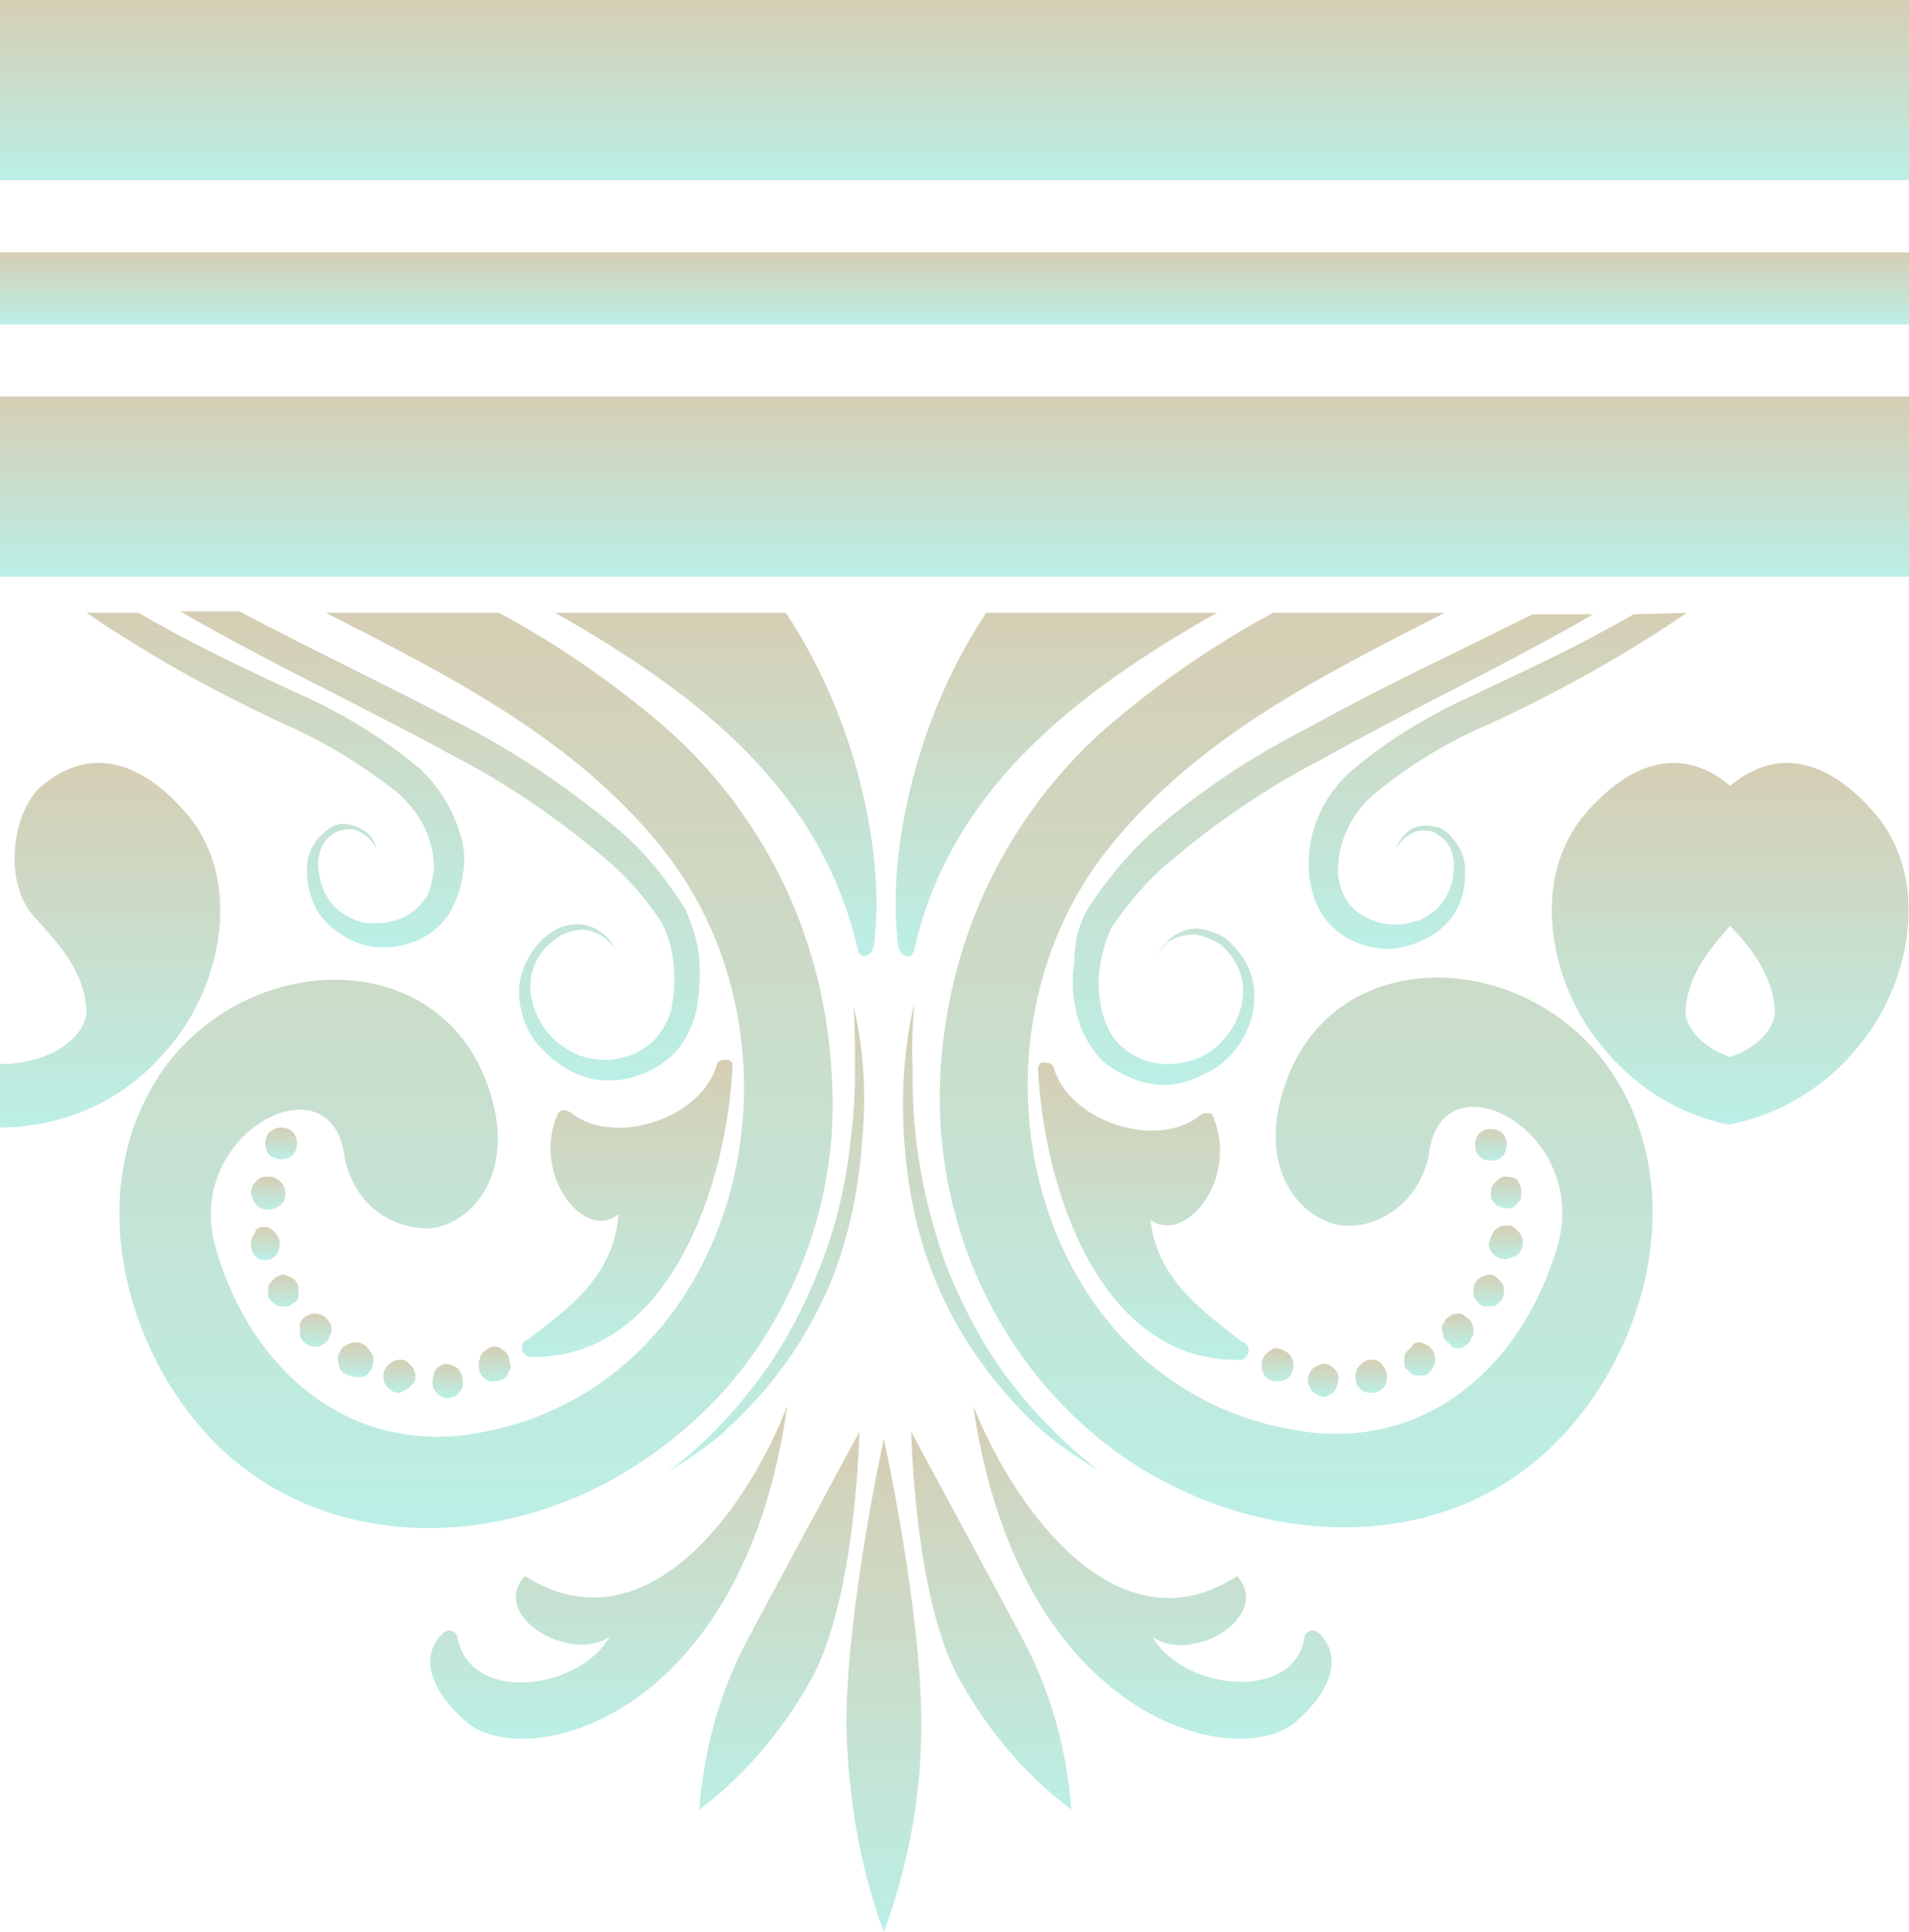 <svg version="1.1" id="Слой_1" xmlns="http://www.w3.org/2000/svg" x="0" y="0" viewBox="0 0 132.4 134" xml:space="preserve"><linearGradient id="SVGID_1_" gradientUnits="userSpaceOnUse" x1="120.016" y1="58" x2="120.016" y2="83.112" gradientTransform="matrix(1 0 0 -1 0 136)"><stop offset="0" stop-color="#bbefe6"/><stop offset="1" stop-color="#d6ceb4"/></linearGradient><path d="M110.9 72.3c-3.4-4.2-4.8-11.3-1-15.8 3.3-3.9 6.9-4.7 10.1-2 3.2-2.7 6.8-1.9 10.1 2 3.8 4.5 2.4 11.6-1 15.8-2.3 3-5.6 5-9.2 5.7-3.5-.7-6.7-2.7-9-5.7zm9.1 1c2.1-.7 3.2-2.2 3.1-3.3-.2-2.4-1.6-4.2-3.1-5.8-1.5 1.7-2.9 3.4-3.1 5.8-.1 1.1 1 2.6 3.1 3.3z" fill="url(#SVGID_1_)"/><linearGradient id="SVGID_2_" gradientUnits="userSpaceOnUse" x1="33.027" y1="29.93" x2="33.027" y2="93.46" gradientTransform="matrix(1 0 0 -1 0 136)"><stop offset="0" stop-color="#bbefe6"/><stop offset="1" stop-color="#d6ceb4"/></linearGradient><path d="M33.8 75.2c2.2 6-1 9.7-4 10-1.4 0-2.7-.4-3.8-1.3-1.1-.9-1.8-2.2-2.1-3.6-.8-7.2-11.4-1.7-8.9 6.4 2.5 8.4 9.1 13.9 17.4 12.8C51 96.9 57.3 73 45.9 58.8c-6.1-7.6-14.7-11.9-23.3-16.3h12c4.1 2.2 8 4.9 11.6 8 3.4 3 6.2 6.7 8.2 10.9 2 4.2 3.1 8.8 3.3 13.5.3 5.3-.8 10.5-3.2 15.2-2.3 4.7-5.9 8.6-10.2 11.4-8.5 5.6-20.3 6.5-28.4-.5-7.1-6.3-10.5-18.3-4.6-26.8 5.9-8.3 19-8.7 22.5 1z" fill="url(#SVGID_2_)"/><linearGradient id="SVGID_3_" gradientUnits="userSpaceOnUse" x1="43.666" y1="41.785" x2="43.666" y2="62.417" gradientTransform="matrix(1 0 0 -1 0 136)"><stop offset="0" stop-color="#bbefe6"/><stop offset="1" stop-color="#d6ceb4"/></linearGradient><path d="M38.5 77.7c0-.1.1-.1.1-.2s.1-.2.1-.3c.1-.1.2-.1.2-.2h.3c.1 0 .2.1.3.1 3 2.5 9.1.5 10.2-3.2 0-.1.1-.3.2-.3.1-.1.3-.1.4-.1h.2c.1 0 .1.1.2.1.1.1.1.1.1.2v.2c-.4 8.2-4.4 20.4-14.1 20.1-.1 0-.3-.1-.3-.2-.1-.1-.2-.2-.2-.4 0-.1 0-.3.1-.4.1-.1.2-.2.3-.2 2.6-2 6-4.3 6.3-8.7-2.2 1.9-5.8-2.3-4.4-6.5z" fill="url(#SVGID_3_)"/><linearGradient id="SVGID_4_" gradientUnits="userSpaceOnUse" x1="30.542" y1="60.933" x2="30.542" y2="93.59" gradientTransform="matrix(1 0 0 -1 0 136)"><stop offset="0" stop-color="#bbefe6"/><stop offset="1" stop-color="#d6ceb4"/></linearGradient><path d="M32.5 50.5c3.8 2 7.4 4.5 10.7 7.3 1.7 1.5 3.1 3.3 4.3 5.2.5 1.1.9 2.3 1 3.5.1 1.2 0 2.4-.2 3.6-.3 1.2-.9 2.4-1.8 3.2-.7.6-1.5 1.1-2.3 1.3-.8.3-1.7.4-2.6.3-.9-.1-1.7-.4-2.5-.9s-1.4-1.1-2-1.8c-.7-1-1.1-2.2-1.1-3.4 0-1.2.5-2.3 1.2-3.2.4-.5.8-.8 1.3-1.1.5-.3 1.1-.4 1.6-.4s1.1.2 1.5.5c.5.3.8.7 1.1 1.3-.3-.5-.7-.8-1.1-1.1-.5-.2-1-.4-1.5-.3-.5.1-1 .2-1.4.5-.4.3-.8.6-1.1 1-.6.8-.9 1.8-.8 2.8.1 1 .5 1.9 1.1 2.7.6.8 1.4 1.3 2.3 1.7.9.3 1.8.4 2.8.2.9-.2 1.7-.6 2.4-1.3.6-.7 1.1-1.5 1.2-2.4.2-1 .2-2 .1-3s-.4-1.9-.8-2.7c-1.1-1.7-2.5-3.3-4.1-4.6-3.2-2.7-6.7-5.1-10.4-7-6.2-3.4-12.7-6.4-18.9-10h4.1c5.3 2.8 10.6 5.3 15.9 8.1z" fill="url(#SVGID_4_)"/><linearGradient id="SVGID_5_" gradientUnits="userSpaceOnUse" x1="34.305" y1="40.136" x2="34.305" y2="42.538" gradientTransform="matrix(1 0 0 -1 0 136)"><stop offset="0" stop-color="#bbefe6"/><stop offset="1" stop-color="#d6ceb4"/></linearGradient><path d="M33.5 95.5c-.2-.2-.3-.5-.3-.8 0-.2 0-.3.1-.5 0-.2.1-.3.2-.4.1-.1.2-.2.4-.3.1-.1.3-.1.4-.1.2 0 .3 0 .4.1.1.1.3.2.4.3.1.1.2.3.2.4 0 .2.1.3.1.5s0 .3-.1.4c-.1.1-.1.3-.2.4-.2.2-.5.3-.8.3-.3.1-.6-.1-.8-.3z" fill="url(#SVGID_5_)"/><linearGradient id="SVGID_6_" gradientUnits="userSpaceOnUse" x1="24.586" y1="40.505" x2="24.586" y2="42.881" gradientTransform="matrix(1 0 0 -1 0 136)"><stop offset="0" stop-color="#bbefe6"/><stop offset="1" stop-color="#d6ceb4"/></linearGradient><path d="M24 95.3c-.3-.1-.5-.4-.5-.7-.1-.3-.1-.6.1-.9.1-.2.2-.3.4-.4.2-.1.4-.2.6-.2.2 0 .4 0 .5.1.2.1.3.1.4.3.1.1.2.3.3.4.1.2.1.3.1.5s-.1.3-.1.5c-.1.1-.2.3-.3.4-.1.1-.3.2-.4.2h-.5c-.3-.1-.5-.1-.6-.2z" fill="url(#SVGID_6_)"/><linearGradient id="SVGID_7_" gradientUnits="userSpaceOnUse" x1="31.043" y1="39.11" x2="31.043" y2="41.437" gradientTransform="matrix(1 0 0 -1 0 136)"><stop offset="0" stop-color="#bbefe6"/><stop offset="1" stop-color="#d6ceb4"/></linearGradient><path d="M30 95.8c0-.3.1-.6.2-.8.2-.2.4-.4.7-.4h.1c.2 0 .4.1.6.2.2.1.3.3.4.5.1.2.1.4.1.7 0 .2-.1.4-.3.6-.1.2-.3.3-.5.3-.2.1-.4.1-.6 0-.2-.1-.4-.2-.5-.4-.2-.2-.2-.4-.2-.7z" fill="url(#SVGID_7_)"/><linearGradient id="SVGID_8_" gradientUnits="userSpaceOnUse" x1="18.979" y1="70.278" x2="18.979" y2="93.47" gradientTransform="matrix(1 0 0 -1 0 136)"><stop offset="0" stop-color="#bbefe6"/><stop offset="1" stop-color="#d6ceb4"/></linearGradient><path d="M27.6 55c-2.4-1.9-5-3.5-7.7-4.7-4.8-2.2-9.5-4.8-13.9-7.8h3.6c3.6 2.1 7.4 3.9 11.3 5.7 2.9 1.3 5.7 3 8.2 5.1 1.3 1.2 2.3 2.8 2.8 4.5.3.9.4 1.9.2 2.8-.1.9-.4 1.8-.9 2.7-.5.8-1.2 1.4-2 1.8-.8.4-1.7.6-2.6.6-.9 0-1.8-.2-2.6-.7-.8-.4-1.5-1.1-2-1.8-.4-.8-.7-1.7-.7-2.6-.1-.9.2-1.8.8-2.5.3-.3.6-.6 1-.8.4-.2.8-.2 1.2-.1.4.1.8.3 1.1.5.3.3.6.6.7 1.1-.2-.3-.4-.6-.8-.9-.3-.2-.7-.4-1-.4-.4 0-.7.1-1 .2-.3.2-.6.4-.8.7-.4.6-.5 1.3-.4 2 .1.7.3 1.4.7 2 .4.6 1 1 1.6 1.3.6.3 1.3.4 2 .3.6 0 1.3-.2 1.8-.5.6-.3 1-.8 1.4-1.3.3-.6.4-1.3.5-1.9 0-.7-.1-1.3-.3-2-.4-1.3-1.2-2.4-2.2-3.3z" fill="url(#SVGID_8_)"/><linearGradient id="SVGID_9_" gradientUnits="userSpaceOnUse" x1="18.556" y1="52.053" x2="18.556" y2="54.45" gradientTransform="matrix(1 0 0 -1 0 136)"><stop offset="0" stop-color="#bbefe6"/><stop offset="1" stop-color="#d6ceb4"/></linearGradient><path d="M18.5 81.6h.2c.3 0 .6.2.8.4.2.2.3.5.3.8 0 .3-.1.6-.4.8-.2.2-.5.3-.8.3-.3 0-.6-.1-.8-.3-.2-.2-.3-.5-.4-.8 0-.3.1-.6.3-.8.2-.3.5-.4.8-.4z" fill="url(#SVGID_9_)"/><linearGradient id="SVGID_10_" gradientUnits="userSpaceOnUse" x1="27.709" y1="39.365" x2="27.709" y2="41.68" gradientTransform="matrix(1 0 0 -1 0 136)"><stop offset="0" stop-color="#bbefe6"/><stop offset="1" stop-color="#d6ceb4"/></linearGradient><path d="M27.5 96.6c-.3-.1-.5-.2-.7-.5-.2-.2-.2-.5-.2-.8 0-.3.2-.5.4-.7.2-.2.5-.3.7-.3h.2c.1 0 .3.1.4.2l.3.3c.1.1.1.3.2.4v.4c0 .2-.1.3-.2.4l-.3.3c-.1.1-.3.1-.4.2-.1.1-.3.1-.4.1z" fill="url(#SVGID_10_)"/><linearGradient id="SVGID_11_" gradientUnits="userSpaceOnUse" x1="68.716" y1="10.53" x2="68.716" y2="36.73" gradientTransform="matrix(1 0 0 -1 0 136)"><stop offset="0" stop-color="#bbefe6"/><stop offset="1" stop-color="#d6ceb4"/></linearGradient><path d="M71 113.8c1.9 3.6 3 7.6 3.3 11.7-3.2-2.4-5.8-5.5-7.8-9.1-3.1-5.7-3.3-17.1-3.3-17.1s4.7 8.7 7.8 14.5z" fill="url(#SVGID_11_)"/><linearGradient id="SVGID_12_" gradientUnits="userSpaceOnUse" x1="53.106" y1="34" x2="53.106" y2="66.33" gradientTransform="matrix(1 0 0 -1 0 136)"><stop offset="0" stop-color="#bbefe6"/><stop offset="1" stop-color="#d6ceb4"/></linearGradient><path d="M59.8 79c-.2 3.1-.8 6.2-1.9 9.2-1.1 2.9-2.7 5.6-4.7 8-1 1.2-2.1 2.3-3.2 3.3-1.2 1-2.4 1.8-3.7 2.6 2.4-1.8 4.5-4 6.3-6.4 1.8-2.4 3.2-5.1 4.3-7.9C58 85 58.7 82 59 79c.2-1.5.3-3 .3-4.6 0-1.5 0-3.1-.1-4.6.7 2.9.9 6.1.6 9.2z" fill="url(#SVGID_12_)"/><linearGradient id="SVGID_13_" gradientUnits="userSpaceOnUse" x1="7.658" y1="57.798" x2="7.658" y2="83.082" gradientTransform="matrix(1 0 0 -1 0 136)"><stop offset="0" stop-color="#bbefe6"/><stop offset="1" stop-color="#d6ceb4"/></linearGradient><path d="M6 70c-.2-2.7-1.9-4.5-3.6-6.4-2.2-2.3-1.6-7.3.5-9.1 3.2-2.7 6.8-1.9 10.1 2 3.8 4.5 2.4 11.6-1 15.8-1.5 1.9-3.3 3.4-5.4 4.4-2.1 1-4.4 1.5-6.7 1.5v-4.4c4 0 6.2-2.2 6.1-3.8z" fill="url(#SVGID_13_)"/><linearGradient id="SVGID_14_" gradientUnits="userSpaceOnUse" x1="69.388" y1="33.96" x2="69.388" y2="66.25" gradientTransform="matrix(1 0 0 -1 0 136)"><stop offset="0" stop-color="#bbefe6"/><stop offset="1" stop-color="#d6ceb4"/></linearGradient><path d="M65.6 87.7c1.1 2.8 2.5 5.5 4.3 7.9 1.8 2.4 4 4.6 6.3 6.4-1.3-.8-2.5-1.6-3.7-2.6-1.2-1-2.2-2.1-3.2-3.3-2-2.4-3.6-5.1-4.7-8-1.1-2.9-1.7-6-1.9-9.2-.2-3.1 0-6.2.7-9.3-.1 1.5-.2 3.1-.1 4.6-.1 4.8.8 9.3 2.3 13.5z" fill="url(#SVGID_14_)"/><linearGradient id="SVGID_15_" gradientUnits="userSpaceOnUse" x1="79.999" y1="15.431" x2="79.999" y2="38.48" gradientTransform="matrix(1 0 0 -1 0 136)"><stop offset="0" stop-color="#bbefe6"/><stop offset="1" stop-color="#d6ceb4"/></linearGradient><path d="M85.8 109.3c2.5 2.8-3.2 6.2-5.9 4.2 2.2 3.8 10 4.6 10.6-.1 0 0 .5-.8 1.2.1 1.6 1.9 0 4.3-1.7 5.8-3.9 3.7-19.3.3-22.5-21.8 3 7.5 10.2 17.1 18.3 11.8z" fill="url(#SVGID_15_)"/><linearGradient id="SVGID_16_" gradientUnits="userSpaceOnUse" x1="42.272" y1="15.431" x2="42.272" y2="38.48" gradientTransform="matrix(1 0 0 -1 0 136)"><stop offset="0" stop-color="#bbefe6"/><stop offset="1" stop-color="#d6ceb4"/></linearGradient><path d="M31.7 113.4c.7 4.8 8.4 3.9 10.6.1-2.7 1.9-8.4-1.4-5.9-4.2 8.2 5.2 15.3-4.3 18.2-11.8-3.1 22.1-18.5 25.5-22.4 21.8-1.7-1.5-3.3-3.9-1.7-5.8.7-.9 1.2-.1 1.2-.1z" fill="url(#SVGID_16_)"/><linearGradient id="SVGID_17_" gradientUnits="userSpaceOnUse" x1="18.341" y1="48.715" x2="18.341" y2="50.93" gradientTransform="matrix(1 0 0 -1 0 136)"><stop offset="0" stop-color="#bbefe6"/><stop offset="1" stop-color="#d6ceb4"/></linearGradient><path d="M18.2 85.1h.2c.3 0 .5.2.7.4.2.2.3.5.3.8 0 .3-.1.6-.3.8-.2.2-.5.3-.7.3-.3 0-.5-.1-.7-.3-.2-.2-.3-.5-.3-.8 0-.3.1-.6.3-.8 0-.3.3-.4.5-.4z" fill="url(#SVGID_17_)"/><linearGradient id="SVGID_18_" gradientUnits="userSpaceOnUse" x1="54.085" y1="10.53" x2="54.085" y2="36.73" gradientTransform="matrix(1 0 0 -1 0 136)"><stop offset="0" stop-color="#bbefe6"/><stop offset="1" stop-color="#d6ceb4"/></linearGradient><path d="M59.6 99.3s-.2 11.4-3.3 17.1c-2 3.6-4.6 6.7-7.8 9.1.3-4.1 1.4-8.1 3.3-11.7 3.1-5.8 7.8-14.5 7.8-14.5z" fill="url(#SVGID_18_)"/><linearGradient id="SVGID_19_" gradientUnits="userSpaceOnUse" x1="61.304" y1="2" x2="61.304" y2="36.21" gradientTransform="matrix(1 0 0 -1 0 136)"><stop offset="0" stop-color="#bbefe6"/><stop offset="1" stop-color="#d6ceb4"/></linearGradient><path d="M63.9 119.6c0 4.9-.9 9.8-2.6 14.4-1.7-4.6-2.5-9.5-2.6-14.4 0-8 2.6-19.8 2.6-19.8s2.6 11.8 2.6 19.8z" fill="url(#SVGID_19_)"/><linearGradient id="SVGID_20_" gradientUnits="userSpaceOnUse" x1="79.251" y1="41.785" x2="79.251" y2="62.417" gradientTransform="matrix(1 0 0 -1 0 136)"><stop offset="0" stop-color="#bbefe6"/><stop offset="1" stop-color="#d6ceb4"/></linearGradient><path d="M86.2 93.1c.1 0 .2.1.3.2.1.1.1.3.1.4 0 .1-.1.3-.2.4-.1.1-.2.2-.3.2-9.8.3-13.7-11.9-14.1-20.1V74c0-.1.1-.1.1-.2.1-.1.1-.1.2-.1h.2c.1 0 .3 0 .4.1s.2.2.2.3c1.1 3.7 7.2 5.7 10.2 3.2.1-.1.2-.1.3-.1h.3c.1 0 .2.1.2.2.1.1.1.2.1.3 0 0 .1.1.1.2 1.4 4.2-2.2 8.4-4.5 6.7.4 4.1 3.7 6.4 6.4 8.5z" fill="url(#SVGID_20_)"/><linearGradient id="SVGID_21_" gradientUnits="userSpaceOnUse" x1="103.278" y1="45.336" x2="103.278" y2="47.65" gradientTransform="matrix(1 0 0 -1 0 136)"><stop offset="0" stop-color="#bbefe6"/><stop offset="1" stop-color="#d6ceb4"/></linearGradient><path d="M102.7 90.5l-.3-.3c-.1-.1-.2-.3-.2-.4v-.4c0-.2.1-.3.1-.4.1-.2.2-.3.4-.4s.4-.2.6-.2c.2 0 .4.1.5.2l.3.3c.1.1.2.3.2.4v.4c0 .2-.1.3-.1.4l-.3.3c-.1.1-.2.2-.4.2h-.4c-.1 0-.2 0-.4-.1z" fill="url(#SVGID_21_)"/><linearGradient id="SVGID_22_" gradientUnits="userSpaceOnUse" x1="104.466" y1="52.156" x2="104.466" y2="54.441" gradientTransform="matrix(1 0 0 -1 0 136)"><stop offset="0" stop-color="#bbefe6"/><stop offset="1" stop-color="#d6ceb4"/></linearGradient><path d="M105.5 82.5v.5c0 .2-.1.3-.2.4l-.3.3c-.1.1-.3.1-.4.1-.3 0-.6-.1-.8-.2-.2-.2-.4-.4-.4-.7 0-.3 0-.6.2-.8.2-.2.4-.4.7-.5h.2c.3 0 .5.1.7.2.1.2.3.4.3.7z" fill="url(#SVGID_22_)"/><linearGradient id="SVGID_23_" gradientUnits="userSpaceOnUse" x1="104.407" y1="48.633" x2="104.407" y2="50.942" gradientTransform="matrix(1 0 0 -1 0 136)"><stop offset="0" stop-color="#bbefe6"/><stop offset="1" stop-color="#d6ceb4"/></linearGradient><path d="M104.2 87.3c-.3 0-.5-.2-.7-.4-.2-.2-.3-.5-.2-.8s.2-.6.4-.8c.2-.2.5-.3.8-.3h.2c.1 0 .3.1.4.2l.3.3c.1.1.1.3.2.4v.5c-.1.3-.2.6-.5.7s-.6.3-.9.2z" fill="url(#SVGID_23_)"/><linearGradient id="SVGID_24_" gradientUnits="userSpaceOnUse" x1="103.376" y1="55.526" x2="103.376" y2="57.82" gradientTransform="matrix(1 0 0 -1 0 136)"><stop offset="0" stop-color="#bbefe6"/><stop offset="1" stop-color="#d6ceb4"/></linearGradient><path d="M102.6 80.2c-.2-.2-.3-.5-.3-.8 0-.3.1-.6.3-.8.2-.2.5-.3.8-.3.3 0 .6.1.8.3.2.2.3.5.3.8 0 .3-.1.6-.3.8-.2.2-.5.3-.8.3-.3 0-.6-.1-.8-.3z" fill="url(#SVGID_24_)"/><linearGradient id="SVGID_25_" gradientUnits="userSpaceOnUse" x1="101.155" y1="42.603" x2="101.155" y2="44.94" gradientTransform="matrix(1 0 0 -1 0 136)"><stop offset="0" stop-color="#bbefe6"/><stop offset="1" stop-color="#d6ceb4"/></linearGradient><path d="M100.3 93c-.1-.1-.2-.2-.2-.4 0-.1-.1-.3-.1-.4 0-.2 0-.3.1-.4.1-.1.1-.3.3-.4.2-.2.5-.3.7-.3.2 0 .3 0 .4.1s.3.2.4.3c.1.1.2.2.2.4.1.1.1.3.1.4 0 .2 0 .3-.1.4-.1.1-.1.3-.2.4-.1.1-.2.2-.4.3-.1.1-.3.1-.4.1-.2 0-.3 0-.4-.1-.1-.2-.3-.3-.4-.4z" fill="url(#SVGID_25_)"/><linearGradient id="SVGID_26_" gradientUnits="userSpaceOnUse" x1="103.927" y1="70.258" x2="103.927" y2="93.5" gradientTransform="matrix(1 0 0 -1 0 136)"><stop offset="0" stop-color="#bbefe6"/><stop offset="1" stop-color="#d6ceb4"/></linearGradient><path d="M117 42.5c-4.4 3-9.1 5.6-13.9 7.8-2.8 1.2-5.4 2.8-7.7 4.7-1.1.9-1.9 2.1-2.3 3.4-.2.6-.3 1.3-.3 2s.2 1.3.5 1.9c.4.6.8 1 1.4 1.3.6.3 1.2.5 1.8.5.7.1 1.3-.1 2-.3.6-.3 1.2-.7 1.6-1.3.4-.6.7-1.3.7-2 .1-.7 0-1.4-.4-2-.2-.3-.5-.5-.8-.7-.3-.2-.7-.2-1-.2-.4 0-.7.2-1 .4-.3.2-.6.5-.8.9.1-.4.4-.8.7-1.1.3-.3.7-.5 1.1-.5.4-.1.8 0 1.2.1.4.2.7.4 1 .8.6.7.9 1.6.8 2.5 0 .9-.2 1.8-.7 2.6-.5.8-1.2 1.4-2 1.8-.8.4-1.7.7-2.6.7-.9 0-1.8-.2-2.6-.6-.8-.4-1.5-1-2-1.8s-.8-1.7-.9-2.7c-.1-.9 0-1.9.2-2.8.5-1.8 1.4-3.3 2.8-4.5 2.5-2.1 5.3-3.8 8.2-5.1 3.8-1.8 7.7-3.6 11.3-5.7l3.7-.1z" fill="url(#SVGID_26_)"/><linearGradient id="SVGID_27_" gradientUnits="userSpaceOnUse" x1="92.36" y1="60.823" x2="92.36" y2="93.48" gradientTransform="matrix(1 0 0 -1 0 136)"><stop offset="0" stop-color="#bbefe6"/><stop offset="1" stop-color="#d6ceb4"/></linearGradient><path d="M75.4 63.1c1.2-1.9 2.7-3.7 4.3-5.2 3.3-2.9 6.9-5.3 10.8-7.3 5.2-2.9 10.6-5.4 15.8-8h4.2c-6.2 3.6-12.7 6.6-18.9 10.1-3.7 1.9-7.2 4.3-10.4 7-1.6 1.3-2.9 2.9-4.1 4.6-.4.9-.7 1.8-.8 2.7-.2 1-.1 2 .1 3 .2.9.6 1.8 1.2 2.4.7.7 1.5 1.1 2.4 1.3.9.2 1.9.1 2.8-.2s1.7-.9 2.3-1.7c.6-.7 1-1.7 1.1-2.7.1-1-.2-2-.8-2.8-.3-.4-.7-.8-1.1-1s-.9-.4-1.4-.5c-.5 0-1 .1-1.5.3-.5.2-.8.6-1.1 1.1.2-.5.6-.9 1.1-1.3.5-.3 1-.5 1.5-.5.6 0 1.1.2 1.6.4s.9.6 1.3 1.1c.8.9 1.2 2 1.2 3.2 0 1.2-.4 2.4-1.1 3.4-.5.7-1.2 1.4-2 1.8s-1.6.8-2.5.9c-.9.1-1.8 0-2.6-.3s-1.6-.7-2.3-1.3c-.9-.9-1.5-2-1.8-3.2-.3-1.2-.4-2.4-.2-3.6 0-1.4.3-2.6.9-3.7z" fill="url(#SVGID_27_)"/><linearGradient id="SVGID_28_" gradientUnits="userSpaceOnUse" x1="73.256" y1="69.661" x2="73.256" y2="93.5" gradientTransform="matrix(1 0 0 -1 0 136)"><stop offset="0" stop-color="#bbefe6"/><stop offset="1" stop-color="#d6ceb4"/></linearGradient><path d="M62.3 65.6c-.8-5.7.9-15.3 6.1-23.1h16c-9.9 5.6-18.5 12.3-21 23.4-.2.8-1 .4-1.1-.3z" fill="url(#SVGID_28_)"/><linearGradient id="SVGID_29_" gradientUnits="userSpaceOnUse" x1="19.531" y1="55.527" x2="19.531" y2="57.82" gradientTransform="matrix(1 0 0 -1 0 136)"><stop offset="0" stop-color="#bbefe6"/><stop offset="1" stop-color="#d6ceb4"/></linearGradient><path d="M19.5 78.2c.3 0 .6.1.8.3.2.2.3.5.3.8 0 .3-.1.6-.3.8-.2.2-.5.3-.8.3-.3 0-.6-.1-.8-.3-.2-.2-.3-.5-.3-.8 0-.3.1-.6.3-.8.3-.2.5-.3.8-.3z" fill="url(#SVGID_29_)"/><linearGradient id="SVGID_30_" gradientUnits="userSpaceOnUse" x1="21.765" y1="42.598" x2="21.765" y2="44.91" gradientTransform="matrix(1 0 0 -1 0 136)"><stop offset="0" stop-color="#bbefe6"/><stop offset="1" stop-color="#d6ceb4"/></linearGradient><path d="M21.8 91.1c.3 0 .6.1.8.3.1.1.2.2.3.4.1.1.1.3.1.4 0 .2 0 .3-.1.4-.1.1-.1.3-.2.4-.2.2-.5.4-.8.4-.3 0-.6-.1-.8-.3-.2-.2-.3-.4-.3-.6v-.7c.1-.2.2-.4.4-.5s.3-.2.6-.2z" fill="url(#SVGID_30_)"/><linearGradient id="SVGID_31_" gradientUnits="userSpaceOnUse" x1="49.65" y1="69.679" x2="49.65" y2="93.5" gradientTransform="matrix(1 0 0 -1 0 136)"><stop offset="0" stop-color="#bbefe6"/><stop offset="1" stop-color="#d6ceb4"/></linearGradient><path d="M38.5 42.5h16c5.2 7.8 6.9 17.4 6.1 23.1-.1.7-.9 1-1.1.3-2.5-11.1-11.1-17.8-21-23.4z" fill="url(#SVGID_31_)"/><linearGradient id="SVGID_32_" gradientUnits="userSpaceOnUse" x1="98.357" y1="40.575" x2="98.357" y2="42.881" gradientTransform="matrix(1 0 0 -1 0 136)"><stop offset="0" stop-color="#bbefe6"/><stop offset="1" stop-color="#d6ceb4"/></linearGradient><path d="M98.4 93.1c.2 0 .4.1.6.2.2.1.3.3.4.4.1.3.2.6.1.9-.1.3-.3.5-.5.7-.1.1-.3.1-.4.1h-.4c-.1 0-.3-.1-.4-.2l-.3-.3c-.1-.1-.1-.3-.1-.4v-.4c0-.1.1-.3.2-.4l.3-.3c.1-.2.3-.3.5-.3z" fill="url(#SVGID_32_)"/><linearGradient id="SVGID_33_" gradientUnits="userSpaceOnUse" x1="19.608" y1="45.336" x2="19.608" y2="47.65" gradientTransform="matrix(1 0 0 -1 0 136)"><stop offset="0" stop-color="#bbefe6"/><stop offset="1" stop-color="#d6ceb4"/></linearGradient><path d="M20.2 90.5c-.1.1-.3.1-.4.1h-.4c-.1 0-.3-.1-.4-.2l-.3-.3c-.1-.1-.1-.3-.1-.4v-.4c0-.1.1-.3.2-.4l.3-.3c.2-.1.4-.2.5-.2.2 0 .4.1.6.2.2.1.3.2.4.4.1.1.1.3.1.4v.5c0 .1-.1.3-.2.4-.1 0-.2.1-.3.2z" fill="url(#SVGID_33_)"/><linearGradient id="SVGID_34_" gradientUnits="userSpaceOnUse" x1="89.865" y1="30.03" x2="89.865" y2="93.51" gradientTransform="matrix(1 0 0 -1 0 136)"><stop offset="0" stop-color="#bbefe6"/><stop offset="1" stop-color="#d6ceb4"/></linearGradient><path d="M65.2 74.9c.2-4.7 1.3-9.3 3.3-13.5 2-4.2 4.8-7.9 8.2-10.9 3.6-3.1 7.5-5.8 11.6-8h11.9c-8.6 4.4-17.1 8.6-23.3 16.3-11.3 14.2-5 38 13.7 40.5 8.3 1.1 14.9-4.4 17.4-12.8 2.4-8.1-8.1-13.6-8.9-6.4-.3 1.4-1 2.7-2.1 3.6s-2.4 1.4-3.8 1.3c-3-.3-6.2-4-4-10 3.5-9.7 16.6-9.2 22.4-.9 5.9 8.5 2.5 20.5-4.6 26.8-8 7.1-19.9 6.1-28.4.6-4.3-2.8-7.8-6.8-10.1-11.4-2.4-4.7-3.5-10-3.3-15.2z" fill="url(#SVGID_34_)"/><linearGradient id="SVGID_35_" gradientUnits="userSpaceOnUse" x1="91.799" y1="39.15" x2="91.799" y2="41.455" gradientTransform="matrix(1 0 0 -1 0 136)"><stop offset="0" stop-color="#bbefe6"/><stop offset="1" stop-color="#d6ceb4"/></linearGradient><path d="M91.9 94.6c.3 0 .5.2.7.4.2.2.3.5.2.8 0 .2-.1.4-.2.6-.1.2-.3.3-.5.4s-.4.1-.6 0c-.2-.1-.4-.2-.5-.3l-.3-.6c0-.2 0-.4.1-.6.1-.2.2-.4.4-.5.2-.1.4-.2.6-.2 0-.1.1-.1.1 0z" fill="url(#SVGID_35_)"/><linearGradient id="SVGID_36_" gradientUnits="userSpaceOnUse" x1="95.077" y1="39.346" x2="95.077" y2="41.68" gradientTransform="matrix(1 0 0 -1 0 136)"><stop offset="0" stop-color="#bbefe6"/><stop offset="1" stop-color="#d6ceb4"/></linearGradient><path d="M95.2 94.3c.3 0 .6.2.7.4.2.2.3.5.3.8 0 .3-.1.6-.3.8-.2.2-.5.3-.8.3-.3 0-.6-.1-.8-.3-.2-.2-.3-.5-.3-.8 0-.3.1-.6.3-.8.2-.2.5-.4.7-.4h.2z" fill="url(#SVGID_36_)"/><linearGradient id="SVGID_37_" gradientUnits="userSpaceOnUse" x1="88.601" y1="40.136" x2="88.601" y2="42.43" gradientTransform="matrix(1 0 0 -1 0 136)"><stop offset="0" stop-color="#bbefe6"/><stop offset="1" stop-color="#d6ceb4"/></linearGradient><path d="M89.4 93.9c.2.2.3.5.3.8 0 .3-.1.6-.3.8-.2.2-.5.3-.8.3-.3 0-.6-.1-.8-.3-.1-.1-.2-.2-.2-.4-.1-.1-.1-.3-.1-.4 0-.3.1-.6.3-.8.1-.1.2-.2.4-.3.1-.1.3-.1.4-.1.3.1.6.2.8.4z" fill="url(#SVGID_37_)"/><linearGradient id="SVGID_38_" gradientUnits="userSpaceOnUse" x1="66.222" y1="96" x2="66.222" y2="108.5" gradientTransform="matrix(1 0 0 -1 0 136)"><stop offset="0" stop-color="#bbefe6"/><stop offset="1" stop-color="#d6ceb4"/></linearGradient><path d="M132.4 40H0V27.5h132.4V40z" fill="url(#SVGID_38_)"/><linearGradient id="SVGID_39_" gradientUnits="userSpaceOnUse" x1="66.222" y1="123.5" x2="66.222" y2="136" gradientTransform="matrix(1 0 0 -1 0 136)"><stop offset="0" stop-color="#bbefe6"/><stop offset="1" stop-color="#d6ceb4"/></linearGradient><path d="M132.4 12.5H0V0h132.4v12.5z" fill="url(#SVGID_39_)"/><linearGradient id="SVGID_40_" gradientUnits="userSpaceOnUse" x1="66.222" y1="113.5" x2="66.222" y2="118.5" gradientTransform="matrix(1 0 0 -1 0 136)"><stop offset="0" stop-color="#bbefe6"/><stop offset="1" stop-color="#d6ceb4"/></linearGradient><path d="M132.4 22.5H0v-5h132.4v5z" fill="url(#SVGID_40_)"/></svg>